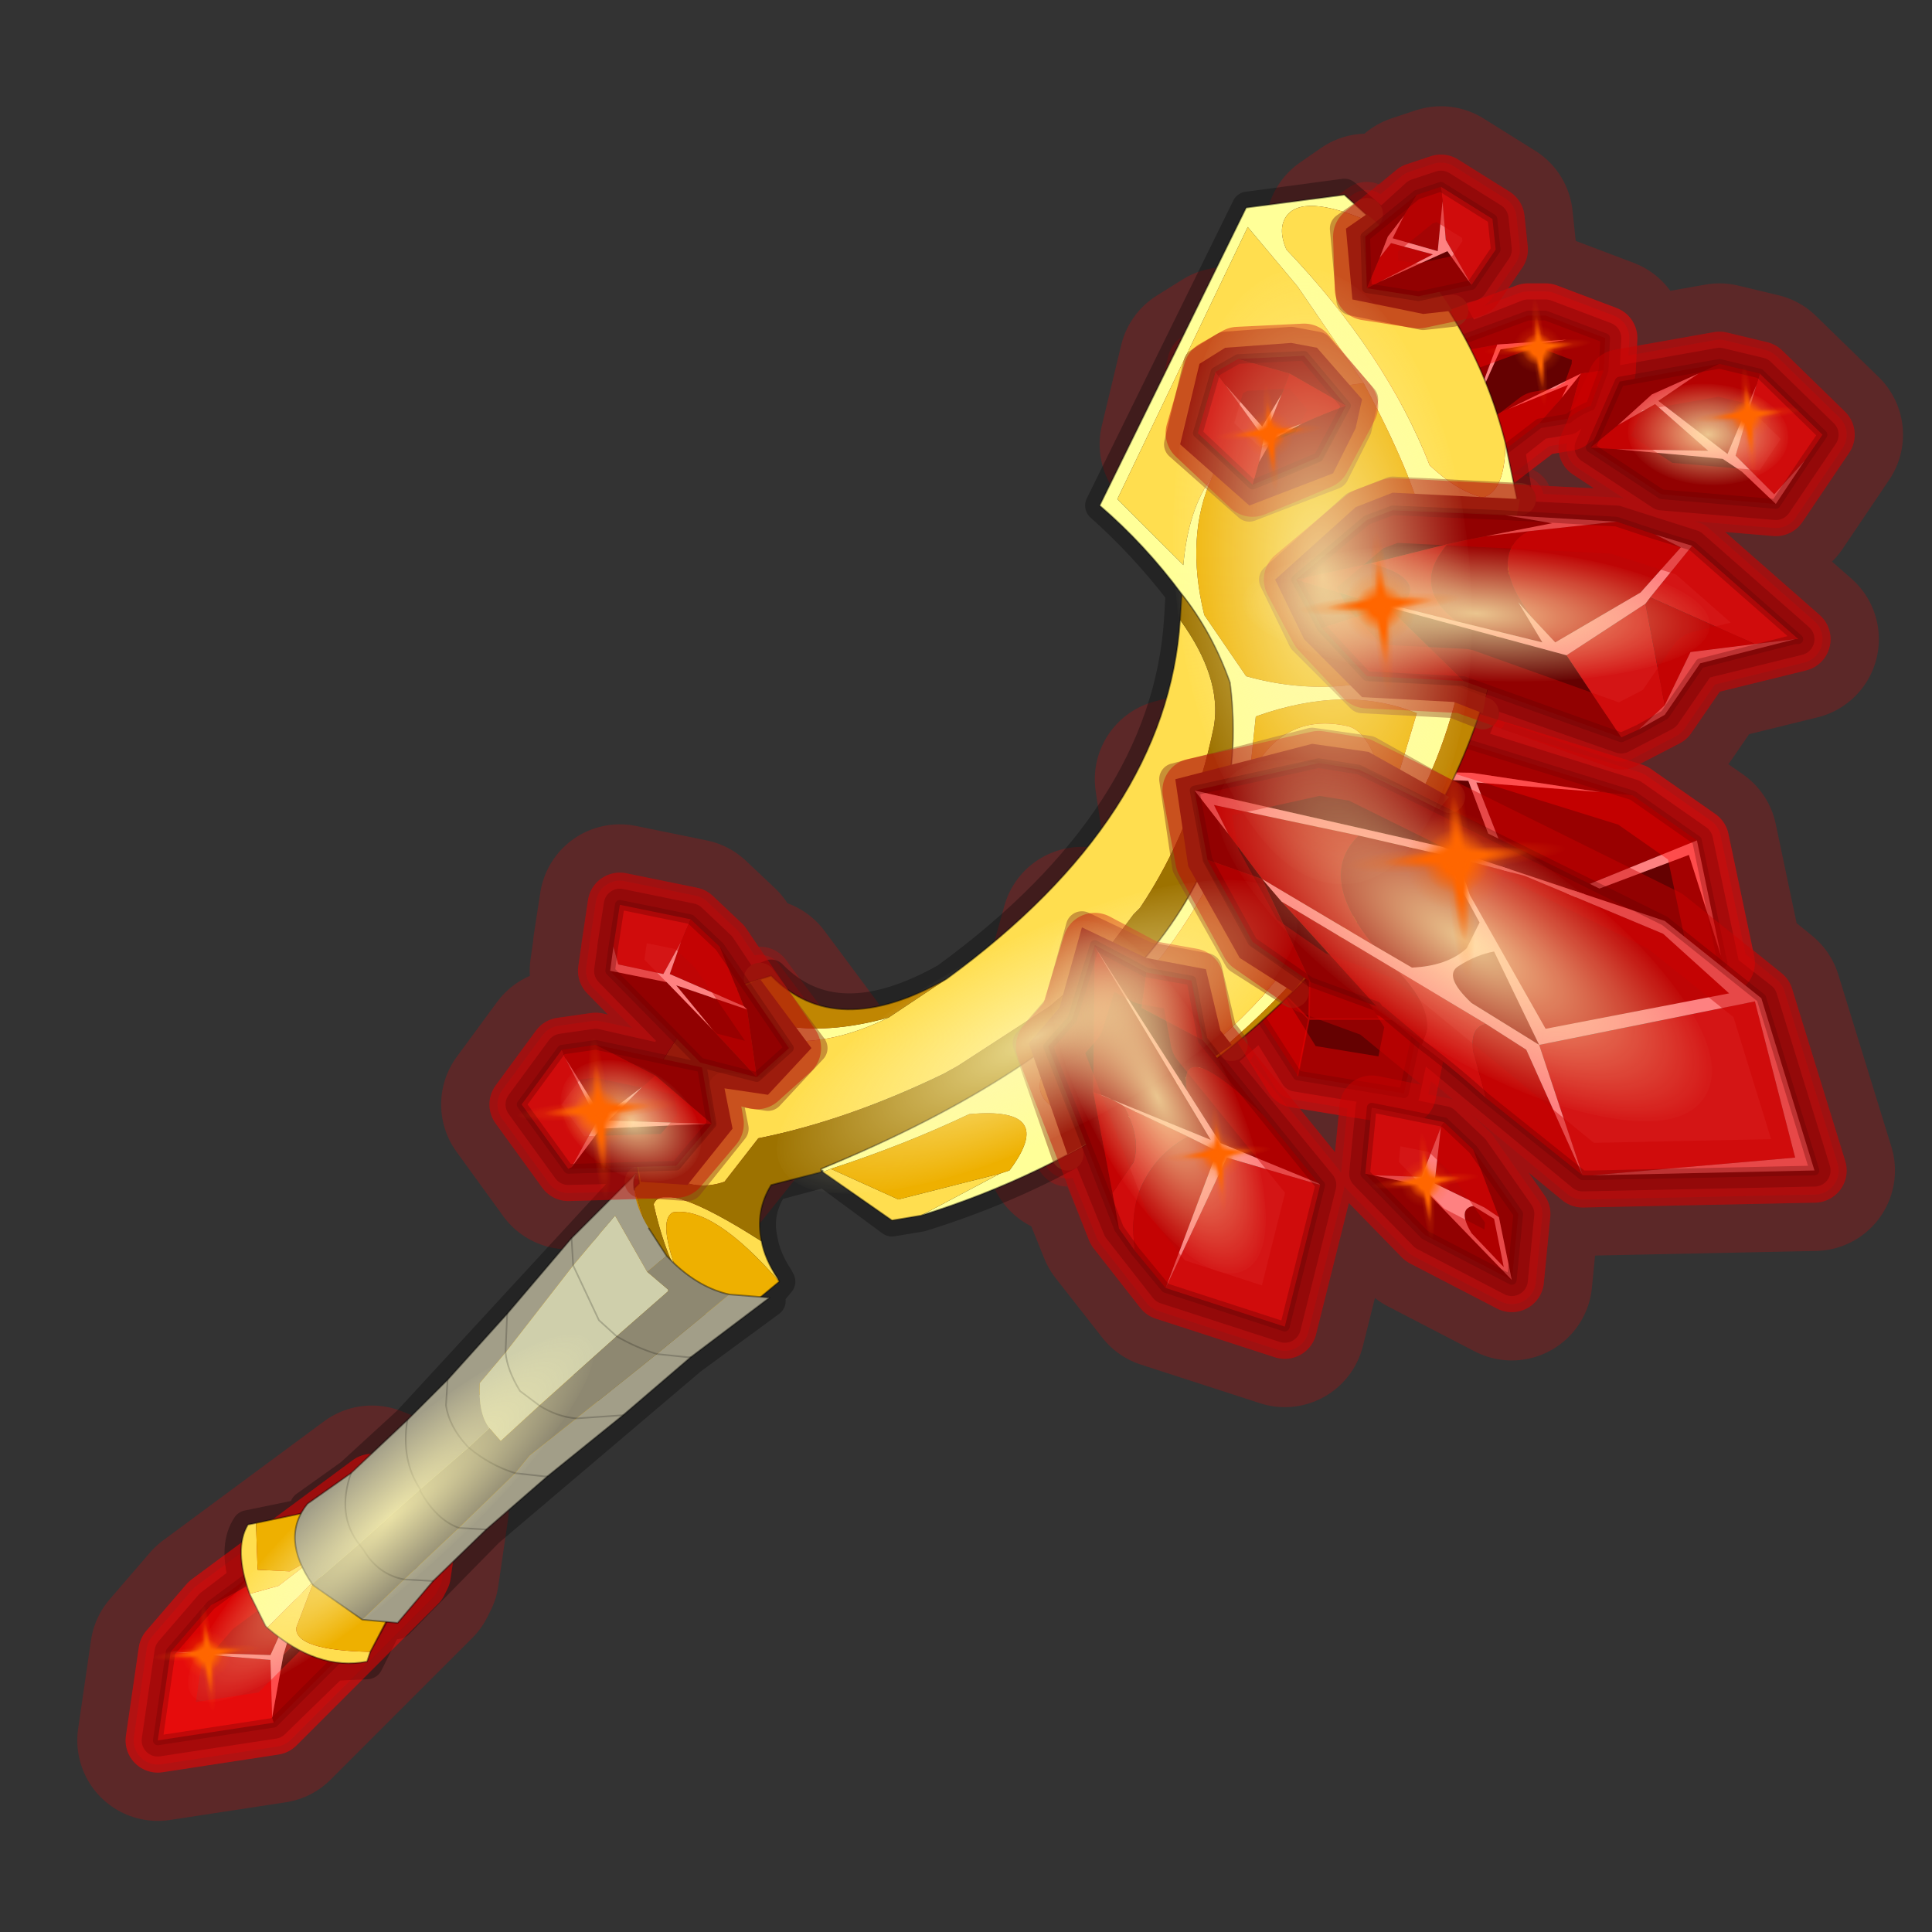 <?xml version="1.0" encoding="UTF-8" standalone="no"?>
<svg xmlns:xlink="http://www.w3.org/1999/xlink" height="600.0px" width="600.0px" xmlns="http://www.w3.org/2000/svg">
  <rect width="100%" height="100%" fill="#333333" stroke="none"/>
  <g transform="matrix(10.0, 0.0, 0.0, 10.0, 0.0, 0.0)">
    <use height="60.0" transform="matrix(1.0, 0.0, 0.0, 1.0, 0.0, 0.0)" width="60.0" xlink:href="#shape0"/>
    <use height="56.0" transform="matrix(0.163, -0.014, 0.029, 0.341, 35.696, 8.744)" width="56.0" xlink:href="#sprite0"/>
    <use height="56.0" transform="matrix(0.049, 0.097, -0.284, 0.144, 38.789, 25.451)" width="56.0" xlink:href="#sprite0"/>
    <use height="56.0" transform="matrix(0.045, 0.051, -0.22, 0.197, 17.034, 40.207)" width="56.0" xlink:href="#sprite0"/>
    <use height="56.0" transform="matrix(0.071, 0.046, -0.032, 0.049, 18.505, 32.145)" width="56.0" xlink:href="#sprite0"/>
    <use height="56.0" transform="matrix(0.266, 0.174, -0.065, 0.099, 39.856, 21.563)" width="56.0" xlink:href="#sprite0"/>
    <use height="56.0" transform="matrix(0.259, 0.014, -0.004, 0.074, 38.707, 16.588)" width="56.0" xlink:href="#sprite0"/>
    <use height="56.0" transform="matrix(0.097, 0.192, -0.071, 0.036, 35.212, 27.686)" width="56.0" xlink:href="#sprite0"/>
    <use height="56.0" transform="matrix(0.003, -0.056, -0.089, -0.005, 55.455, 15.199)" width="56.0" xlink:href="#sprite0"/>
    <use height="81.5" transform="matrix(0.086, -0.007, 0.007, 0.086, 41.45, 23.75)" width="81.5" xlink:href="#sprite1"/>
    <use height="81.5" transform="matrix(0.063, -0.005, 0.005, 0.063, 40.1, 16.65)" width="81.5" xlink:href="#sprite1"/>
    <use height="81.5" transform="matrix(0.063, -0.005, 0.005, 0.063, 15.8, 32.35)" width="81.5" xlink:href="#sprite1"/>
    <use height="81.5" transform="matrix(0.042, -0.004, 0.004, 0.042, 52.4, 11.5)" width="81.5" xlink:href="#sprite1"/>
    <use height="81.5" transform="matrix(0.042, -0.004, 0.004, 0.042, 35.95, 34.45)" width="81.5" xlink:href="#sprite1"/>
    <use height="81.5" transform="matrix(0.042, -0.004, 0.004, 0.042, 4.55, 49.95)" width="81.5" xlink:href="#sprite1"/>
    <use height="81.5" transform="matrix(0.042, -0.004, 0.004, 0.042, 42.4, 35.3)" width="81.5" xlink:href="#sprite1"/>
    <use height="81.5" transform="matrix(0.042, -0.004, 0.004, 0.042, 37.55, 12.05)" width="81.5" xlink:href="#sprite1"/>
    <use height="81.5" transform="matrix(0.042, -0.004, 0.004, 0.042, 45.9, 9.4)" width="81.5" xlink:href="#sprite1"/>
  </g>
  <defs>
    <g id="shape0" transform="matrix(1.0, 0.0, 0.0, 1.0, 0.0, 0.0)">
      <path d="M60.0 0.0 L60.0 60.0 0.0 60.0 0.0 0.0 60.0 0.0" fill="#795fa9" fill-opacity="0.0" fill-rule="evenodd" stroke="none"/>
      <path d="M53.4 11.3 L50.3 11.85 49.4 13.9 51.6 15.35 55.15 15.65 56.6 13.5 54.65 11.6 53.4 11.3 M44.0 6.05 L42.9 7.0 42.45 6.65 41.8 7.1 42.0 9.3 44.2 9.75 45.1 9.65 44.7 9.1 45.7 8.85 46.45 7.75 46.35 6.8 44.75 5.8 44.0 6.05 M42.3 12.15 L42.3 12.4 40.9 10.8 40.1 10.65 38.05 10.8 37.25 11.3 36.65 13.8 38.8 15.7 41.4 14.7 42.1 13.3 42.2 13.0 41.95 14.45 45.25 15.1 47.8 13.15 48.7 13.0 49.4 12.6 49.8 11.5 49.85 10.5 48.0 9.8 47.45 9.8 43.5 11.25 42.3 12.15 M47.1 16.05 L50.2 16.2 52.55 16.95 55.85 19.85 52.8 20.6 51.7 22.2 50.35 22.9 46.15 21.45 46.05 22.15 45.15 21.8 42.3 21.65 40.5 19.85 39.6 18.0 42.1 15.75 43.25 15.3 47.2 15.5 47.1 16.05 M41.65 23.2 L43.05 22.6 43.95 22.6 50.7 24.7 52.7 26.1 53.5 29.9 53.35 29.9 54.7 31.0 56.35 36.35 49.15 36.5 43.95 32.2 43.95 32.25 43.6 33.95 40.25 33.4 38.6 30.75 37.8 30.25 37.3 29.6 37.3 28.45 37.45 27.95 36.9 26.9 36.5 24.2 40.75 23.1 41.65 23.2 M42.4 36.45 L44.25 38.35 46.95 39.75 47.15 37.7 45.75 35.7 44.85 34.85 42.6 34.4 42.4 36.45 M19.25 28.1 L21.45 28.55 22.35 29.4 23.15 30.6 23.6 30.4 25.2 32.55 23.85 34.0 22.5 33.8 22.75 35.05 21.35 36.8 19.9 36.7 19.85 36.25 17.65 36.3 16.2 34.3 17.45 32.6 18.5 32.45 20.6 32.9 21.0 32.25 18.95 30.15 19.05 29.45 19.05 29.4 19.25 28.1 M13.3 46.85 L11.55 46.15 6.55 49.85 5.3 51.3 4.9 54.05 8.5 53.5 12.9 49.1 13.0 48.9 13.3 46.85 M37.45 30.1 L37.9 32.0 38.25 32.45 37.75 32.8 41.0 36.8 39.9 41.2 36.2 40.0 34.75 38.15 33.7 35.55 33.15 35.85 31.95 32.4 32.9 31.3 33.6 28.8 35.6 29.75 37.45 30.1" fill="none" stroke="#ee0000" stroke-linecap="round" stroke-linejoin="round" stroke-opacity="0.22" stroke-width="2.0"/>
      <path d="M21.45 28.55 L22.35 29.4 23.15 30.6 23.6 30.4 25.2 32.55 23.85 34.0 22.5 33.8 22.75 35.05 21.35 36.8 19.9 36.7 19.85 36.25 17.65 36.3 16.2 34.3 17.45 32.6 18.5 32.45 20.6 32.9 21.0 32.25 18.95 30.15 19.05 29.45 19.05 29.4 19.25 28.1 21.45 28.55 M35.6 29.75 L37.45 30.1 37.9 32.0 38.25 32.45 37.75 32.8 41.0 36.8 39.9 41.2 36.2 40.0 34.75 38.15 33.7 35.55 33.15 35.85 31.95 32.4 32.9 31.3 33.6 28.8 35.6 29.75 M11.55 46.15 L6.55 49.85 5.3 51.3 4.9 54.05 8.5 53.5 12.9 49.1 13.0 48.9 13.3 46.85 11.55 46.15 M42.9 7.0 L42.45 6.65 41.8 7.1 42.0 9.3 44.2 9.75 45.1 9.65 44.7 9.1 45.7 8.85 46.45 7.75 46.35 6.8 44.75 5.8 44.0 6.05 42.9 7.0 M47.45 9.8 L43.5 11.25 42.3 12.15 42.3 12.4 40.9 10.8 40.1 10.65 38.05 10.8 37.25 11.3 36.65 13.8 38.8 15.7 41.4 14.7 42.1 13.3 42.2 13.0 41.95 14.45 45.25 15.1 47.8 13.15 48.7 13.0 Q49.0 12.75 49.4 12.6 L49.8 11.5 49.85 10.5 48.0 9.8 47.45 9.8 M43.25 15.3 L47.2 15.5 47.1 16.05 50.2 16.2 52.55 16.95 55.85 19.85 52.8 20.6 51.7 22.2 50.35 22.9 46.15 21.45 46.05 22.15 45.15 21.8 42.3 21.65 40.5 19.85 39.6 18.0 42.1 15.75 43.25 15.3 M36.5 24.2 L40.75 23.1 41.65 23.2 43.05 22.6 43.95 22.6 50.7 24.7 52.7 26.1 53.5 29.9 53.35 29.9 54.7 31.0 56.35 36.35 49.15 36.5 43.95 32.2 43.95 32.25 43.6 33.95 40.25 33.4 38.6 30.75 37.8 30.25 37.3 29.6 37.3 28.45 37.45 27.95 36.9 26.9 36.5 24.2 M53.4 11.3 L50.3 11.85 49.4 13.9 51.6 15.35 55.15 15.65 56.6 13.5 54.65 11.6 53.4 11.3 M45.75 35.7 L44.85 34.85 42.6 34.4 42.4 36.45 44.25 38.35 46.95 39.75 47.15 37.7 45.75 35.7" fill="none" stroke="#ee0000" stroke-linecap="round" stroke-linejoin="round" stroke-opacity="0.22" stroke-width="5.0"/>
      <path d="M53.4 11.3 L50.3 11.85 49.4 13.9 51.6 15.35 55.15 15.65 56.6 13.5 54.65 11.6 53.4 11.3 M44.0 6.05 L42.9 7.0 42.45 6.65 41.8 7.1 42.0 9.3 44.2 9.75 45.1 9.65 44.7 9.1 45.7 8.85 46.45 7.75 46.35 6.8 44.75 5.8 44.0 6.05 M42.3 12.15 L42.3 12.4 40.9 10.8 40.1 10.65 38.05 10.8 37.25 11.3 36.65 13.8 38.8 15.7 41.4 14.7 42.1 13.3 42.2 13.0 41.95 14.45 45.25 15.1 47.8 13.15 48.7 13.0 49.4 12.6 49.8 11.5 49.85 10.5 48.0 9.8 47.45 9.8 43.5 11.25 42.3 12.15 M47.1 16.05 L50.2 16.2 52.55 16.95 55.85 19.85 52.8 20.6 51.7 22.2 50.35 22.9 46.15 21.45 46.05 22.15 45.15 21.8 42.3 21.65 40.5 19.85 39.6 18.0 42.1 15.75 43.25 15.3 47.2 15.5 47.1 16.05 M41.65 23.2 L43.05 22.6 43.95 22.6 50.7 24.7 52.7 26.1 53.5 29.9 53.35 29.9 54.7 31.0 56.35 36.35 49.15 36.5 43.95 32.2 43.95 32.25 43.6 33.95 40.25 33.4 38.6 30.75 37.8 30.25 37.3 29.6 37.3 28.45 37.45 27.95 36.9 26.9 36.5 24.2 40.75 23.1 41.65 23.2 M42.4 36.45 L44.25 38.35 46.95 39.75 47.15 37.7 45.75 35.7 44.85 34.85 42.6 34.4 42.4 36.45 M19.25 28.1 L21.45 28.55 22.35 29.4 23.15 30.6 23.6 30.4 25.2 32.55 23.85 34.0 22.5 33.8 22.75 35.05 21.35 36.8 19.9 36.7 19.85 36.25 17.65 36.3 16.2 34.3 17.45 32.6 18.5 32.45 20.6 32.9 21.0 32.25 18.95 30.15 19.05 29.45 19.05 29.4 19.25 28.1 M13.3 46.85 L11.55 46.15 6.55 49.85 5.3 51.3 4.9 54.05 8.5 53.5 12.9 49.1 13.0 48.9 13.3 46.85 M37.45 30.1 L37.9 32.0 38.25 32.45 37.75 32.8 41.0 36.8 39.9 41.2 36.2 40.0 34.75 38.15 33.7 35.55 33.15 35.85 31.95 32.4 32.9 31.3 33.6 28.8 35.6 29.75 37.45 30.1" fill="none" stroke="#ee0000" stroke-linecap="round" stroke-linejoin="round" stroke-opacity="0.22" stroke-width="1.5"/>
      <path d="M21.45 28.55 L22.35 29.4 23.15 30.6 23.4 30.5 23.6 30.4 23.6 30.45 23.95 30.3 Q25.95 32.35 29.4 30.4 36.25 25.4 36.65 19.25 L36.7 18.4 Q35.55 16.9 34.2 15.7 L38.75 6.45 41.75 6.05 42.45 6.65 42.9 7.05 44.0 6.05 44.75 5.8 46.35 6.8 46.45 7.75 45.7 8.85 44.7 9.1 45.1 9.65 45.05 9.65 45.55 10.55 47.45 9.8 48.0 9.8 49.85 10.5 49.8 11.5 49.4 12.6 Q49.0 12.75 48.7 13.0 L47.8 13.15 46.85 13.9 47.1 15.45 47.1 15.5 47.2 15.5 47.05 15.95 47.1 16.05 50.2 16.2 52.55 16.95 55.85 19.85 52.8 20.6 51.7 22.2 50.35 22.9 46.2 21.45 46.1 21.75 46.05 22.15 46.0 22.15 45.6 23.1 50.7 24.7 52.7 26.1 53.5 29.9 53.35 29.95 54.7 31.0 56.35 36.35 49.15 36.5 43.95 32.2 43.95 32.25 43.6 33.95 40.25 33.4 39.2 31.7 37.8 32.9 41.0 36.8 39.9 41.2 36.2 40.0 34.75 38.15 33.7 35.55 Q31.35 36.9 28.6 37.75 L27.7 37.9 25.6 36.35 25.5 36.3 25.5 36.4 24.0 36.8 Q23.45 37.6 23.65 38.5 23.75 39.1 24.15 39.7 L24.2 39.8 23.7 40.4 23.9 40.4 21.45 42.2 15.15 47.55 12.35 50.4 12.0 50.45 11.4 51.65 10.35 51.7 8.5 53.5 4.9 54.05 5.3 51.3 6.55 49.85 7.6 49.05 Q7.3 48.0 7.7 47.4 L9.4 47.05 9.5 46.8 10.9 45.8 12.7 44.15 19.75 36.5 19.75 36.95 19.85 36.7 19.8 36.25 17.65 36.3 16.2 34.3 17.45 32.6 18.5 32.45 20.25 32.85 20.35 32.9 20.6 32.9 21.0 32.25 18.95 30.15 19.05 29.45 19.05 29.4 19.25 28.1 21.45 28.55 M53.4 11.3 L50.3 11.85 49.4 13.9 51.6 15.35 55.15 15.65 56.6 13.5 54.65 11.6 53.4 11.3 M45.75 35.7 L44.85 34.85 42.6 34.4 42.4 36.45 44.25 38.35 46.95 39.75 47.15 37.7 45.75 35.7" fill="none" stroke="#000000" stroke-linecap="round" stroke-linejoin="round" stroke-opacity="0.302" stroke-width="1.0"/>
      <path d="M46.5 10.7 L43.5 11.25 47.45 9.8 48.0 9.8 49.85 10.5 49.8 11.5 49.1 11.6 46.85 12.7 45.55 13.3 45.25 15.1 41.95 14.45 42.3 12.15 45.55 13.3 45.7 12.85 46.6 10.85 48.65 10.55 46.5 10.7 M47.8 13.15 L48.5 12.35 49.1 11.6 48.7 13.0 47.8 13.15" fill="#650101" fill-rule="evenodd" stroke="none"/>
      <path d="M46.5 10.7 L45.7 12.85 45.55 13.3 42.3 12.15 43.5 11.25 46.5 10.7 M48.5 12.35 L47.8 13.15 45.25 15.1 45.55 13.3 46.85 12.7 48.7 11.95 48.5 12.35 M48.7 13.0 L49.1 11.6 49.8 11.5 49.4 12.6 Q49.0 12.75 48.7 13.0" fill="#990000" fill-rule="evenodd" stroke="none"/>
      <path d="M45.7 12.85 L46.5 10.7 48.65 10.55 46.6 10.85 45.7 12.85 M49.1 11.6 L48.5 12.35 48.7 11.95 46.85 12.7 49.1 11.6" fill="#fe8181" fill-rule="evenodd" stroke="none"/>
      <path d="M43.5 11.25 L42.3 12.15 41.95 14.45 45.25 15.1 47.8 13.15 48.7 13.0 M49.8 11.5 L49.85 10.5 48.0 9.8 47.45 9.8 43.5 11.25 M49.8 11.5 L49.4 12.6 Q49.0 12.75 48.7 13.0" fill="none" stroke="#000000" stroke-linecap="round" stroke-linejoin="round" stroke-opacity="0.302" stroke-width="0.3"/>
      <path d="M37.3 28.45 L37.6 27.55 39.55 27.55 40.0 27.7 43.25 30.45 40.7 28.9 37.6 27.55 37.9 28.85 37.6 27.55 40.7 28.9 40.65 31.65 44.1 31.65 43.6 33.95 40.3 33.4 40.65 31.65 37.9 28.85 38.6 30.75 37.85 30.2 37.9 28.85 37.3 28.45" fill="#650101" fill-rule="evenodd" stroke="none"/>
      <path d="M43.25 30.45 L44.1 31.65 40.65 31.65 40.7 28.9 43.25 30.45 M40.3 33.4 L38.6 30.75 37.9 28.85 37.85 30.2 37.3 29.6 37.3 28.45 37.9 28.85 40.65 31.65 40.3 33.4" fill="#990000" fill-rule="evenodd" stroke="none"/>
      <path d="M37.9 28.85 L37.6 27.55 40.7 28.9 43.25 30.45 M40.3 33.4 L40.65 31.65 37.9 28.85 M40.7 28.9 L40.65 31.65 44.1 31.65" fill="none" stroke="#ff0000" stroke-linecap="round" stroke-linejoin="round" stroke-opacity="0.4" stroke-width="0.05"/>
      <path d="M37.3 28.45 L37.6 27.55 39.55 27.55 40.0 27.7 43.25 30.45 44.1 31.65 43.6 33.95 40.3 33.4 38.6 30.75 37.85 30.2 37.3 29.6 37.3 28.45" fill="none" stroke="#000000" stroke-linecap="round" stroke-linejoin="round" stroke-opacity="0.302" stroke-width="0.3"/>
      <path d="M43.45 26.5 L41.35 25.7 43.65 28.15 42.15 27.9 41.35 25.7 40.15 25.5 40.05 23.9 43.05 22.6 43.95 22.6 50.7 24.7 49.7 24.6 45.7 24.0 40.05 23.9 40.15 24.0 45.6 24.25 47.05 28.1 43.45 26.5 M48.0 31.15 L47.9 30.6 47.8 28.3 52.45 26.55 53.45 29.7 53.5 29.9 48.0 31.15" fill="#650101" fill-rule="evenodd" stroke="none"/>
      <path d="M43.65 28.15 L41.35 25.7 43.45 26.5 47.5 28.65 47.9 30.6 48.0 31.15 43.65 28.15 M40.15 25.5 L41.35 25.7 42.15 27.9 40.9 27.25 40.15 25.5 M50.7 24.7 L52.7 26.1 47.4 28.25 45.85 24.3 49.7 24.6 50.7 24.7" fill="#990000" fill-rule="evenodd" stroke="none"/>
      <path d="M47.9 30.6 L47.5 28.65 43.45 26.5 47.05 28.1 45.6 24.25 40.15 24.0 40.05 23.9 45.7 24.0 49.7 24.6 45.85 24.3 47.4 28.25 52.7 26.1 53.45 29.7 52.45 26.55 47.8 28.3 47.9 30.6" fill="#fe8181" fill-rule="evenodd" stroke="none"/>
      <path d="M43.65 28.15 L48.0 31.15 M40.05 23.9 L40.15 25.5 40.9 27.25 42.15 27.9 43.65 28.15 M40.05 23.9 L43.05 22.6 43.95 22.6 50.7 24.7 52.7 26.1 53.45 29.7 53.5 29.9 48.0 31.15" fill="none" stroke="#000000" stroke-linecap="round" stroke-linejoin="round" stroke-opacity="0.302" stroke-width="0.3"/>
      <path d="M6.55 49.85 L11.55 46.15 13.3 46.85 9.8 48.1 Q8.2 49.0 6.55 49.85 M13.3 46.85 L13.0 48.9 12.9 49.1 8.5 53.5 8.45 53.35 8.8 51.4 13.3 46.85" fill="#650101" fill-rule="evenodd" stroke="none"/>
      <path d="M9.8 48.1 L13.3 46.85 8.8 51.4 9.6 48.75 9.8 48.1" fill="#990000" fill-rule="evenodd" stroke="none"/>
      <path d="M8.5 53.5 L4.9 54.05 5.3 51.3 8.4 51.55 8.45 53.35 8.5 53.5" fill="#d41515" fill-rule="evenodd" stroke="none"/>
      <path d="M6.55 49.85 Q8.2 49.0 9.8 48.1 L9.6 48.75 8.4 51.4 5.3 51.3 6.55 49.85" fill="#be0505" fill-rule="evenodd" stroke="none"/>
      <path d="M9.6 48.75 L8.8 51.4 8.45 53.35 8.4 51.55 5.3 51.3 8.4 51.4 9.6 48.75" fill="#fe8181" fill-rule="evenodd" stroke="none"/>
      <path d="M13.3 46.85 L11.55 46.15 6.55 49.85 M13.3 46.85 L13.0 48.9 12.9 49.1 8.5 53.5 4.9 54.05 5.3 51.3 6.55 49.85" fill="none" stroke="#000000" stroke-linecap="round" stroke-linejoin="round" stroke-opacity="0.302" stroke-width="0.3"/>
      <path d="M11.55 46.15 L6.55 49.85 5.3 51.3 4.9 54.05 8.5 53.5 12.9 49.1 13.0 48.9 13.3 46.85 11.55 46.15 M42.3 12.15 L41.95 14.45 45.25 15.1 47.8 13.15 48.7 13.0 Q49.0 12.75 49.4 12.6 L49.8 11.5 49.85 10.5 48.0 9.8 47.45 9.8 43.5 11.25 42.3 12.15 M40.05 23.9 L43.05 22.6 43.95 22.6 50.7 24.7 52.7 26.1 53.5 29.9 48.0 31.15 43.65 28.15 42.15 27.9 40.9 27.25 40.15 25.5 40.05 23.9 M44.05 31.7 L43.6 33.95 40.25 33.4 38.6 30.75 37.8 30.25 37.3 29.6 37.3 28.45 37.55 27.55 39.55 27.55 40.05 27.75 43.25 30.45 44.05 31.7" fill="none" stroke="#ff0000" stroke-linecap="round" stroke-linejoin="round" stroke-opacity="0.412" stroke-width="2.0"/>
      <path d="M19.95 39.35 Q18.4 41.4 10.95 48.45 L9.75 49.1 8.3 50.55 8.25 50.5 7.75 49.5 8.65 49.25 9.95 48.25 10.25 48.05 19.4 38.7 19.65 38.6 19.95 39.35" fill="#ffff98" fill-rule="evenodd" stroke="none"/>
      <path d="M9.75 49.1 L9.2 50.55 Q9.15 51.25 11.5 51.3 L11.4 51.6 Q9.85 51.9 8.3 50.55 L9.75 49.1 M7.95 47.3 L8.0 48.75 9.0 48.8 9.95 48.25 8.65 49.25 7.75 49.5 Q7.25 48.1 7.7 47.35 L7.95 47.3" fill="#ffde4f" fill-rule="evenodd" stroke="none"/>
      <path d="M19.95 39.35 L21.0 42.35 Q16.3 46.05 12.1 50.15 L11.5 51.3 Q9.15 51.25 9.2 50.55 L9.75 49.1 10.95 48.45 Q18.4 41.4 19.95 39.35 M7.95 47.3 L9.85 46.9 Q14.8 42.7 19.2 37.2 L19.65 38.6 19.4 38.7 10.25 48.05 9.95 48.25 9.0 48.8 8.0 48.75 7.95 47.3" fill="#eeb000" fill-rule="evenodd" stroke="none"/>
      <path d="M11.5 51.3 L12.1 50.15 Q16.3 46.05 21.0 42.35 M19.2 37.2 Q14.8 42.7 9.85 46.9 L7.95 47.3 7.7 47.35 Q7.25 48.1 7.75 49.5 L8.25 50.5 8.3 50.55 Q9.85 51.9 11.4 51.6 L11.5 51.3 Z" fill="none" stroke="#000000" stroke-linecap="round" stroke-linejoin="round" stroke-opacity="0.4" stroke-width="0.05"/>
      <path d="M25.5 36.3 L25.5 36.35 25.5 36.3 M19.6 35.0 L19.55 34.95 19.6 35.0" fill="#fff190" fill-rule="evenodd" stroke="none"/>
      <path d="M36.7 18.45 Q35.55 16.9 34.15 15.7 L38.7 6.45 41.75 6.05 42.8 7.0 Q40.6 6.0 40.0 6.65 39.65 7.05 39.95 7.75 43.05 11.0 44.4 14.45 45.25 15.25 46.05 15.45 46.75 15.25 46.75 13.75 L47.1 15.45 47.1 15.7 Q46.35 15.6 45.6 16.85 L45.6 19.25 Q45.4 22.0 44.2 24.5 43.15 27.0 41.1 29.4 39.45 31.4 37.15 33.25 L36.75 33.55 35.55 34.4 Q32.45 36.55 28.6 37.75 L31.05 36.45 31.35 36.35 Q32.85 34.35 30.1 34.6 28.1 35.55 25.8 36.3 L25.55 36.4 25.55 36.35 25.5 36.35 25.5 36.3 Q39.4 30.6 38.2 21.2 37.65 19.65 36.7 18.45 M19.55 34.95 Q20.75 32.3 22.2 30.85 24.2 32.55 27.6 31.6 24.55 33.1 22.2 31.55 20.95 32.75 19.6 35.0 L19.55 34.95 M37.65 14.8 Q36.8 16.65 37.4 19.1 L38.7 21.0 Q41.55 21.8 44.3 20.65 L44.35 20.1 Q44.3 19.8 44.4 19.55 L44.25 16.4 Q43.85 14.7 42.35 11.9 L40.3 8.9 38.75 7.05 34.7 15.5 36.75 17.55 Q36.9 15.8 37.65 14.8 M43.1 25.05 L43.25 24.65 44.0 22.15 Q41.8 21.25 39.0 22.25 L38.8 24.15 38.35 25.75 Q36.65 29.75 33.8 32.0 L32.45 33.2 Q31.8 34.35 33.8 34.8 36.65 33.7 39.2 30.95 L40.85 28.95 42.2 26.8 43.1 25.05" fill="#ffff98" fill-rule="evenodd" stroke="none"/>
      <path d="M42.8 7.0 Q45.75 9.8 46.75 13.75 46.75 15.25 46.05 15.45 45.25 15.25 44.4 14.45 43.05 11.0 39.95 7.75 39.65 7.05 40.0 6.65 40.6 6.0 42.8 7.0 M28.6 37.75 L27.7 37.9 25.55 36.4 25.8 36.3 27.9 37.25 31.05 36.45 28.6 37.75 M23.65 38.55 Q23.75 39.1 24.15 39.7 L24.2 39.8 Q22.15 37.45 20.9 37.65 20.4 37.9 21.1 39.7 20.6 38.75 20.3 37.4 20.6 36.6 23.65 38.55 M19.65 35.2 L19.55 35.05 19.55 34.95 19.6 35.0 Q20.95 32.75 22.2 31.55 24.55 33.1 27.6 31.6 L29.4 30.4 Q36.25 25.4 36.65 19.25 37.95 21.05 37.7 22.55 37.05 25.75 35.4 28.2 L35.2 28.4 34.15 29.8 33.3 30.65 32.6 31.25 29.75 33.1 29.3 33.35 Q26.3 34.8 23.55 35.35 L22.5 36.7 Q20.9 37.25 19.65 35.2 M42.35 11.9 Q38.8 12.3 37.75 14.5 L37.65 14.8 Q36.9 15.8 36.75 17.55 L34.7 15.5 38.75 7.05 40.3 8.9 42.35 11.9 M38.8 24.15 Q39.8 22.1 41.85 22.55 42.7 22.75 43.1 25.05 L42.2 26.8 40.85 28.95 39.2 30.95 Q36.65 33.7 33.8 34.8 31.8 34.35 32.45 33.2 L33.8 32.0 Q36.65 29.75 38.35 25.75 L38.8 24.15" fill="#ffde4f" fill-rule="evenodd" stroke="none"/>
      <path d="M47.1 15.7 L46.8 18.75 Q46.35 17.7 45.6 19.25 L45.6 16.85 Q46.35 15.6 47.1 15.7 M24.2 39.8 L22.45 41.25 Q21.6 40.7 21.1 39.7 20.4 37.9 20.9 37.65 22.15 37.45 24.2 39.8 M25.8 36.3 Q28.1 35.55 30.1 34.6 32.85 34.35 31.35 36.35 L31.05 36.45 27.9 37.25 25.8 36.3 M42.35 11.9 Q43.85 14.7 44.25 16.4 L44.4 19.55 Q44.3 19.8 44.35 20.1 L44.3 20.65 Q41.55 21.8 38.7 21.0 L37.4 19.1 Q36.8 16.65 37.65 14.8 L37.75 14.5 Q38.8 12.3 42.35 11.9 M43.1 25.05 Q42.7 22.75 41.85 22.55 39.8 22.1 38.8 24.15 L39.0 22.25 Q41.8 21.25 44.0 22.15 L43.25 24.65 43.1 25.05" fill="#eeb000" fill-rule="evenodd" stroke="none"/>
      <path d="M46.8 18.75 Q45.95 23.8 43.15 27.45 40.15 31.2 37.15 33.35 L35.55 34.4 36.75 33.55 37.15 33.25 Q39.45 31.4 41.1 29.4 43.15 27.0 44.2 24.5 45.4 22.0 45.6 19.25 46.35 17.7 46.8 18.75 M17.65 42.5 L16.55 41.25 19.7 36.9 20.5 39.6 17.65 42.5 M22.2 30.85 L23.95 30.3 Q25.95 32.35 29.4 30.4 L27.6 31.6 Q24.2 32.55 22.2 30.85" fill="#c08602" fill-rule="evenodd" stroke="none"/>
      <path d="M25.5 36.4 L23.95 36.8 Q23.45 37.6 23.65 38.55 20.6 36.6 20.3 37.4 20.6 38.75 21.1 39.7 21.6 40.7 22.45 41.25 L21.25 42.05 18.7 43.6 17.65 42.5 20.5 39.6 19.7 36.9 19.85 36.75 19.65 35.2 Q20.9 37.25 22.5 36.7 L23.55 35.35 Q26.3 34.8 29.3 33.35 L29.75 33.1 32.6 31.25 33.3 30.65 34.15 29.8 35.2 28.4 35.4 28.2 Q37.05 25.75 37.7 22.55 37.95 21.05 36.65 19.25 L36.7 18.45 Q37.65 19.65 38.2 21.2 39.4 30.6 25.5 36.3 L25.5 36.4" fill="#9d7200" fill-rule="evenodd" stroke="none"/>
      <path d="M36.7 18.45 Q35.55 16.9 34.15 15.7 L38.7 6.45 41.75 6.05 42.8 7.0 Q45.75 9.8 46.75 13.75 L47.1 15.45 47.1 15.7 46.8 18.75 Q45.95 23.8 43.15 27.45 40.15 31.2 37.15 33.35 L35.55 34.4 Q32.45 36.55 28.6 37.75 L27.7 37.9 25.55 36.4 25.55 36.35 25.5 36.4 23.95 36.8 Q23.45 37.6 23.65 38.55 23.75 39.1 24.15 39.7 L24.2 39.8 22.45 41.25 21.25 42.05 18.7 43.6 17.65 42.5 16.55 41.25 19.7 36.9 19.85 36.75 19.65 35.2 19.55 35.05 19.55 34.95 Q20.75 32.3 22.2 30.85 L23.95 30.3 Q25.95 32.35 29.4 30.4 36.25 25.4 36.65 19.25 L36.7 18.45 Q37.65 19.65 38.2 21.2 39.4 30.6 25.5 36.3 L25.5 36.35 25.55 36.35" fill="none" stroke="#000000" stroke-linecap="round" stroke-linejoin="round" stroke-opacity="0.4" stroke-width="0.05"/>
      <path d="M15.2 44.35 Q14.85 43.9 14.9 42.95 L15.7 42.0 Q15.75 42.55 16.15 43.2 L16.75 43.65 16.15 43.2 Q15.75 42.55 15.7 42.0 L17.8 39.3 19.1 37.75 20.1 39.5 20.75 40.05 20.75 40.1 19.15 41.5 18.6 41.0 17.8 39.3 18.6 41.0 19.15 41.5 16.75 43.65 15.55 44.75 15.2 44.35" fill="#cfcfab" fill-rule="evenodd" stroke="none"/>
      <path d="M9.7 49.2 Q8.7 47.75 9.55 46.7 L10.9 45.75 12.65 44.1 13.9 42.85 15.75 40.8 17.75 38.45 19.75 36.45 Q19.65 36.65 19.7 36.95 19.75 37.5 20.15 38.15 L20.7 39.0 20.1 39.5 19.1 37.75 17.8 39.3 17.75 38.45 17.8 39.3 15.7 42.0 14.9 42.95 Q14.85 43.9 15.2 44.35 L14.55 44.95 14.5 44.9 Q13.95 44.3 13.85 43.65 L13.9 42.85 13.85 43.65 Q13.95 44.3 14.5 44.9 L14.55 44.95 13.05 46.25 11.15 47.95 9.7 49.2 M22.65 40.2 L23.9 40.3 21.45 42.15 19.35 43.95 17.0 45.85 15.1 47.5 13.45 49.1 12.35 50.4 11.25 50.3 12.55 49.05 13.45 49.1 12.55 49.05 14.25 47.45 16.0 45.75 16.45 45.2 17.9 44.05 20.4 42.05 22.65 40.2 M10.9 45.75 Q10.45 47.05 11.15 47.95 10.45 47.05 10.9 45.75 M15.75 40.8 L15.7 42.0 15.75 40.8 M12.65 44.1 Q12.45 45.35 13.05 46.25 12.45 45.35 12.65 44.1 M17.0 45.85 L16.9 45.85 16.0 45.75 16.9 45.85 17.0 45.85 M15.1 47.5 L14.25 47.45 15.1 47.5 M21.45 42.15 L21.35 42.15 20.4 42.05 21.35 42.15 21.45 42.15 M19.35 43.95 L17.9 44.05 19.35 43.95" fill="#a29e88" fill-rule="evenodd" stroke="none"/>
      <path d="M20.7 39.0 L20.95 39.25 Q21.75 40.0 22.65 40.2 L20.4 42.05 Q19.75 41.85 19.15 41.5 19.75 41.85 20.4 42.05 L17.9 44.05 16.45 45.2 16.0 45.75 14.25 47.45 Q13.55 47.2 13.05 46.3 L13.05 46.25 13.05 46.3 Q13.55 47.2 14.25 47.45 L12.55 49.05 Q11.75 48.9 11.3 48.15 L11.15 47.95 13.05 46.25 14.55 44.95 15.2 44.35 15.55 44.75 16.75 43.65 19.15 41.5 20.75 40.1 20.75 40.05 20.1 39.5 20.7 39.0 M11.25 50.3 L9.75 49.25 9.7 49.2 11.15 47.95 11.3 48.15 Q11.75 48.9 12.55 49.05 L11.25 50.3 M14.55 44.95 Q15.2 45.5 16.0 45.75 15.2 45.5 14.55 44.95 M17.9 44.05 Q17.3 44.0 16.75 43.65 17.3 44.0 17.9 44.05" fill="#8e8871" fill-rule="evenodd" stroke="none"/>
      <path d="M11.15 47.95 Q10.45 47.05 10.9 45.75 M14.55 44.95 L14.5 44.9 Q13.95 44.3 13.85 43.65 L13.9 42.85 M16.75 43.65 L16.15 43.2 Q15.75 42.55 15.7 42.0 L15.75 40.8 M12.55 49.05 Q11.75 48.9 11.3 48.15 L11.15 47.95 M13.05 46.25 Q12.45 45.35 12.65 44.1 M16.0 45.75 L16.9 45.85 17.0 45.85 M13.05 46.25 L13.05 46.3 Q13.55 47.2 14.25 47.45 L15.1 47.5 M16.0 45.75 Q15.2 45.5 14.55 44.95 M20.4 42.05 L21.35 42.15 21.45 42.15 M17.8 39.3 L18.6 41.0 19.15 41.5 Q19.75 41.85 20.4 42.05 M17.9 44.05 L19.35 43.95 M16.75 43.65 Q17.3 44.0 17.9 44.05 M17.8 39.3 L17.75 38.45 M13.45 49.1 L12.55 49.05" fill="none" stroke="#000000" stroke-linecap="round" stroke-linejoin="round" stroke-opacity="0.2" stroke-width="0.05"/>
      <path d="M9.7 49.2 Q8.7 47.75 9.55 46.7 L10.9 45.75 12.65 44.1 13.9 42.85 15.75 40.8 17.75 38.45 19.75 36.45 Q19.65 36.65 19.7 36.95 M20.15 38.15 L20.7 39.0 20.95 39.25 Q21.75 40.0 22.65 40.2 L23.9 40.3 21.45 42.15 19.35 43.95 17.0 45.85 15.1 47.5 13.45 49.1 12.35 50.4 11.25 50.3 9.75 49.25 9.7 49.2" fill="none" stroke="#000000" stroke-linecap="round" stroke-linejoin="round" stroke-opacity="0.4" stroke-width="0.05"/>
      <path d="M33.15 35.85 L31.95 32.4 32.9 31.3 33.6 28.8 35.6 29.75 37.45 30.1 37.9 32.0 38.25 32.45 34.05 35.35 33.15 35.85 M23.6 30.4 L25.2 32.55 23.85 34.0 22.5 33.8 22.75 35.05 21.35 36.8 19.9 36.7 19.55 34.55 21.35 31.75 22.25 31.0 23.6 30.4 M45.1 9.65 L44.2 9.75 42.0 9.3 41.8 7.1 42.45 6.65 Q44.1 8.05 45.1 9.65 M46.05 22.15 L45.15 21.8 42.3 21.65 40.5 19.85 39.6 18.0 42.1 15.75 43.25 15.3 47.2 15.5 46.05 22.15 M42.1 13.3 L41.4 14.7 38.8 15.7 36.65 13.8 37.25 11.3 38.05 10.8 40.1 10.65 40.9 10.8 42.3 12.4 42.1 13.3 M40.15 30.8 L38.5 29.75 36.9 26.9 36.5 24.2 40.75 23.1 42.5 23.35 45.0 24.75 40.15 30.8" fill="#6b2e14" fill-rule="evenodd" stroke="none"/>
      <path d="M33.15 35.85 L31.95 32.4 32.9 31.3 33.6 28.8 35.6 29.75 37.45 30.1 37.9 32.0 38.25 32.45 M23.6 30.4 L25.2 32.55 23.85 34.0 22.5 33.8 22.75 35.05 21.35 36.8 19.9 36.7 M45.1 9.65 L44.2 9.75 42.0 9.3 41.8 7.1 42.45 6.65 M46.05 22.15 L45.15 21.8 42.3 21.65 40.5 19.85 39.6 18.0 42.1 15.75 43.25 15.3 47.2 15.5 M42.1 13.3 L41.4 14.7 38.8 15.7 36.65 13.8 37.25 11.3 38.05 10.8 40.1 10.65 40.9 10.8 42.3 12.4 42.1 13.3 M40.15 30.8 L38.5 29.75 36.9 26.9 36.5 24.2 40.75 23.1 42.5 23.35 45.0 24.75" fill="none" stroke="#883a1a" stroke-linecap="round" stroke-linejoin="round" stroke-opacity="0.463" stroke-width="1.0"/>
      <path d="M22.35 29.4 L24.5 32.55 23.5 33.45 21.75 33.0 18.95 30.15 20.7 30.5 22.15 32.0 23.5 33.45 23.2 31.35 23.1 31.25 22.35 29.4 M34.75 38.15 L32.55 32.5 33.3 31.65 34.0 29.35 33.95 33.9 34.55 37.05 34.75 38.15 M34.0 29.35 L35.6 30.2 35.45 31.3 37.35 32.3 39.25 34.65 Q36.6 32.1 36.85 33.85 L34.0 29.4 34.0 29.35 M21.95 34.9 L22.1 34.9 21.0 36.2 17.65 36.3 17.75 36.25 18.65 35.05 21.95 34.9 M22.1 34.9 L20.35 33.4 18.5 32.45 21.8 33.15 22.1 34.9 M44.0 6.05 L43.6 6.7 43.1 7.35 42.85 8.0 42.45 8.95 42.85 8.75 Q43.85 8.3 44.95 7.8 L45.7 8.85 44.05 9.2 42.45 8.95 42.4 7.35 44.0 6.05 M46.75 16.0 L48.2 16.25 46.15 16.65 45.4 16.8 44.95 16.9 42.55 17.5 40.25 18.0 42.45 16.15 43.25 15.85 46.75 16.0 M38.9 15.05 L39.1 14.35 39.5 13.65 40.45 13.15 Q41.1 12.85 41.8 12.6 L40.05 11.6 38.45 11.15 40.5 11.05 41.8 12.6 40.95 14.2 Q39.9 14.65 38.9 15.05 M40.7 30.5 L39.2 27.3 37.5 26.7 37.1 24.55 40.95 23.7 42.2 23.9 51.7 28.6 44.8 26.3 37.1 24.55 38.15 25.9 39.2 27.3 39.8 28.0 42.75 31.25 40.7 30.5 M43.1 18.85 L48.65 20.35 50.35 22.9 45.45 21.15 43.1 18.85 41.05 19.5 40.25 18.0 42.4 18.65 43.1 18.85 M53.4 11.3 L52.75 11.6 51.3 12.25 50.25 13.2 49.4 13.9 50.3 11.85 53.4 11.3 M55.15 15.65 L51.6 15.35 49.4 13.9 50.2 13.95 53.0 14.2 53.5 14.25 54.1 14.65 55.15 15.65 M42.4 36.45 L42.65 36.5 44.1 36.8 46.95 39.75 46.55 37.8 45.75 35.7 47.15 37.7 46.95 39.75 44.25 38.35 42.4 36.45" fill="#650101" fill-rule="evenodd" stroke="none"/>
      <path d="M19.05 29.4 L19.25 28.1 21.45 28.55 21.15 29.25 20.6 30.25 19.2 29.95 19.05 29.4 M34.75 38.15 L34.55 37.05 35.2 36.1 Q35.45 35.35 34.9 34.35 L36.9 35.3 Q36.05 35.75 35.6 36.55 35.05 37.45 35.25 38.85 L34.75 38.15 M41.0 36.8 L39.9 41.2 36.2 40.0 38.1 35.95 41.0 36.8 M17.75 36.25 L17.65 36.3 16.2 34.3 17.45 32.6 17.55 32.85 18.55 34.8 17.75 36.25 M44.8 6.25 L44.75 5.8 46.35 6.8 46.45 7.75 45.7 8.85 44.9 7.45 44.8 6.25 M38.05 11.95 L39.25 13.6 39.1 14.35 38.9 15.05 37.2 13.45 37.75 11.55 38.05 11.95 M49.45 36.5 L49.15 36.5 47.8 32.45 54.5 31.1 55.75 35.95 49.45 36.5 M46.15 34.1 Q45.15 33.2 44.15 32.45 L44.3 32.05 Q44.45 31.25 43.4 30.15 L46.15 31.8 Q45.65 31.9 45.75 32.65 L46.15 34.1 M48.65 20.35 L51.1 18.75 51.7 21.9 50.9 22.65 50.35 22.9 48.65 20.35 M51.25 18.55 L52.55 16.95 55.85 19.85 55.75 19.85 54.5 20.0 51.25 18.55 M54.55 11.95 L54.65 11.6 56.6 13.5 56.05 14.3 55.1 15.35 53.9 14.15 54.55 11.95 M44.85 34.85 L44.75 35.0 44.15 36.55 42.65 36.5 42.4 36.45 42.6 34.4 44.85 34.85" fill="#d41515" fill-rule="evenodd" stroke="none"/>
      <path d="M21.45 28.55 L22.35 29.4 23.1 31.25 20.8 30.25 21.15 29.25 21.45 28.55 M34.55 37.05 L33.95 33.9 34.05 33.95 Q34.5 34.1 34.9 34.35 35.45 35.35 35.2 36.1 L34.55 37.05 M36.2 40.0 L35.25 38.85 Q35.05 37.45 35.6 36.55 36.05 35.75 36.9 35.3 L37.8 35.75 36.2 40.0 M22.1 34.9 L21.95 34.9 18.9 34.8 19.95 33.75 20.35 33.4 22.1 34.9 M42.45 8.95 L42.85 8.0 43.2 7.55 44.5 7.9 42.85 8.75 42.45 8.95 M42.55 17.5 L44.95 16.9 Q44.4 17.55 44.45 18.1 44.5 18.75 45.25 19.3 L43.45 18.85 Q43.9 18.45 43.75 18.15 43.55 17.75 42.55 17.5 M47.45 16.5 L50.2 16.2 51.4 16.6 52.2 17.0 50.95 18.4 48.3 19.95 47.55 19.15 Q46.15 17.25 47.45 16.5 M40.45 13.15 L39.5 13.5 39.35 13.35 39.8 12.25 40.05 11.6 41.8 12.6 Q41.1 12.85 40.45 13.15 M42.75 31.25 L39.8 28.0 43.4 30.15 Q44.45 31.25 44.3 32.05 L44.15 32.45 42.9 31.4 42.85 31.4 42.75 31.25 M39.2 27.3 L38.15 25.9 37.7 25.0 42.2 25.95 Q40.9 27.2 42.65 29.35 L39.2 27.3 M49.15 36.5 L46.15 34.1 45.75 32.65 Q45.65 31.9 46.15 31.8 L47.4 32.6 49.15 36.5 M51.1 18.75 L51.25 18.55 54.5 20.0 52.5 20.25 51.7 21.9 51.1 18.75 M49.4 13.9 L50.25 13.2 51.4 12.55 53.05 14.0 50.2 13.95 49.4 13.9 M51.65 29.0 L53.7 30.85 48.0 31.95 45.65 27.8 45.25 26.65 47.35 27.2 51.65 29.0 M44.75 35.0 L44.85 34.85 45.75 35.7 46.55 37.8 46.1 37.5 44.55 36.75 44.75 35.0" fill="#be0505" fill-rule="evenodd" stroke="none"/>
      <path d="M20.35 33.4 L19.95 33.75 18.7 34.7 17.55 32.85 17.45 32.6 18.5 32.45 20.35 33.4 M43.6 6.7 L44.0 6.05 44.75 5.8 44.8 6.25 44.65 7.8 43.25 7.4 43.6 6.7 M38.05 11.95 L37.75 11.55 38.45 11.15 40.05 11.6 39.8 12.25 39.2 13.25 38.05 11.95 M52.75 11.6 L53.4 11.3 54.65 11.6 54.55 11.95 53.65 14.1 51.5 12.45 52.75 11.6" fill="#a40404" fill-rule="evenodd" stroke="none"/>
      <path d="M33.95 33.9 L34.0 29.35 34.0 29.4 37.6 35.4 34.05 33.95 33.95 33.9 M35.6 30.2 L37.0 30.45 37.35 32.3 35.45 31.3 35.6 30.2 M39.25 34.65 L40.95 36.75 37.9 35.5 36.85 33.85 Q36.6 32.1 39.25 34.65 M23.2 31.35 L23.5 33.45 22.15 32.0 21.0 30.6 23.2 31.35 M40.25 18.0 L42.55 17.5 Q43.55 17.75 43.75 18.15 43.9 18.45 43.45 18.85 L43.15 18.8 42.4 18.65 40.25 18.0 M44.95 16.9 L45.4 16.8 46.15 16.65 47.45 16.5 Q46.15 17.25 47.55 19.15 L47.15 18.7 47.9 19.95 45.25 19.3 Q44.5 18.75 44.45 18.1 44.4 17.55 44.95 16.9 M37.5 26.7 L39.2 27.3 40.7 30.5 38.9 29.25 37.5 26.7 M42.2 25.95 L44.8 26.55 45.95 28.65 45.55 29.45 Q44.95 30.0 43.85 30.05 L42.65 29.35 Q40.9 27.2 42.2 25.95 M41.05 19.5 L43.1 18.85 45.45 21.15 42.45 21.0 41.05 19.5 M47.8 32.45 L45.7 31.15 Q44.8 30.3 45.3 30.0 45.85 29.65 46.4 29.55 L47.8 32.45 M45.7 38.3 Q45.25 37.55 45.75 37.45 L46.4 37.85 46.7 39.35 45.7 38.3" fill="#990000" fill-rule="evenodd" stroke="none"/>
      <path d="M43.15 18.8 L43.1 18.85 42.4 18.65 43.15 18.8" fill="#fedede" fill-rule="evenodd" stroke="none"/>
      <path d="M18.95 30.15 L19.05 29.4 19.2 29.95 20.6 30.25 21.15 29.25 20.8 30.25 23.1 31.25 23.2 31.35 21.0 30.6 22.15 32.0 20.7 30.5 18.95 30.15 M40.95 36.75 L41.0 36.8 38.1 35.95 36.2 40.0 37.8 35.75 36.9 35.3 34.9 34.35 Q34.5 34.1 34.05 33.95 L37.6 35.4 34.0 29.4 36.85 33.85 37.9 35.5 40.95 36.75 M21.95 34.9 L18.65 35.05 17.75 36.25 18.55 34.8 17.55 32.85 18.7 34.7 19.95 33.75 18.9 34.8 21.95 34.9 M43.6 6.7 L43.25 7.4 44.65 7.8 44.8 6.25 44.9 7.45 45.7 8.85 44.95 7.8 Q43.85 8.3 42.85 8.75 L44.5 7.9 43.2 7.55 42.85 8.0 43.1 7.35 43.6 6.7 M46.15 16.65 L48.2 16.25 46.75 16.0 50.2 16.2 47.45 16.5 46.15 16.65 M39.1 14.35 L39.25 13.6 38.05 11.95 39.2 13.25 39.8 12.25 39.35 13.35 39.5 13.5 40.45 13.15 39.5 13.65 39.1 14.35 M39.8 28.0 L39.2 27.3 42.65 29.35 43.85 30.05 Q44.95 30.0 45.55 29.45 L45.95 28.65 44.8 26.55 42.2 25.95 37.7 25.0 38.15 25.9 37.1 24.55 44.8 26.3 51.7 28.6 54.7 31.0 56.35 36.35 49.45 36.5 55.75 35.95 54.5 31.1 47.8 32.45 46.4 29.55 Q45.85 29.65 45.3 30.0 44.8 30.3 45.7 31.15 L47.8 32.45 49.15 36.5 47.4 32.6 46.15 31.8 43.4 30.15 39.8 28.0 M45.25 19.3 L47.9 19.95 47.15 18.7 47.55 19.15 48.3 19.95 50.95 18.4 52.2 17.0 51.4 16.6 52.55 16.95 51.25 18.55 51.1 18.75 48.65 20.35 43.1 18.85 43.15 18.8 43.45 18.85 45.25 19.3 M52.75 11.6 L51.5 12.45 53.65 14.1 54.55 11.95 53.9 14.15 55.1 15.35 56.05 14.3 55.15 15.65 54.1 14.65 53.5 14.25 53.0 14.2 50.2 13.95 53.05 14.0 51.4 12.55 50.25 13.2 51.3 12.25 52.75 11.6 M54.5 20.0 L55.75 19.85 52.8 20.6 51.7 22.2 50.9 22.65 51.7 21.9 52.5 20.25 54.5 20.0 M51.65 29.0 L47.35 27.2 45.25 26.65 45.65 27.8 48.0 31.95 53.7 30.85 51.65 29.0 M42.65 36.5 L44.15 36.55 44.75 35.0 44.55 36.75 46.1 37.5 46.55 37.8 46.95 39.75 44.1 36.8 42.65 36.5 M45.7 38.3 L46.7 39.35 46.4 37.85 45.75 37.45 Q45.25 37.55 45.7 38.3" fill="#fe8181" fill-rule="evenodd" stroke="none"/>
      <path d="M19.05 29.4 L19.25 28.1 21.45 28.55 22.35 29.4 24.5 32.55 23.5 33.45 21.75 33.0 18.95 30.15 19.05 29.4 M34.0 29.35 L33.3 31.65 32.55 32.5 34.75 38.15 M34.0 29.35 L35.6 30.2 37.0 30.45 37.35 32.3 39.25 34.65 40.95 36.75 41.0 36.8 39.9 41.2 36.2 40.0 35.25 38.85 34.75 38.15 M17.65 36.3 L21.0 36.2 22.1 34.9 21.8 33.15 18.5 32.45 M17.45 32.6 L16.2 34.3 17.65 36.3 M17.45 32.6 L18.5 32.45 M44.75 5.8 L44.0 6.05 42.4 7.35 42.45 8.95 M44.75 5.8 L46.35 6.8 46.45 7.75 45.7 8.85 44.05 9.2 42.45 8.95 M46.75 16.0 L43.25 15.85 42.45 16.15 40.25 18.0 41.05 19.5 M50.2 16.2 L46.75 16.0 M37.75 11.55 L37.2 13.45 38.9 15.05 M41.8 12.6 L40.5 11.05 38.45 11.15 37.75 11.55 M41.8 12.6 L40.95 14.2 Q39.9 14.65 38.9 15.05 M37.5 26.7 L38.9 29.25 40.7 30.5 42.75 31.25 M37.1 24.55 L37.5 26.7 M37.1 24.55 L40.95 23.7 42.2 23.9 51.7 28.6 54.7 31.0 56.35 36.35 49.45 36.5 49.15 36.5 46.15 34.1 Q45.15 33.2 44.15 32.45 L42.9 31.4 M42.85 31.4 L42.75 31.25 M51.4 16.6 L50.2 16.2 M52.55 16.95 L51.4 16.6 M45.45 21.15 L50.35 22.9 M45.45 21.15 L42.45 21.0 41.05 19.5 M54.65 11.6 L53.4 11.3 50.3 11.85 49.4 13.9 51.6 15.35 55.15 15.65 M56.05 14.3 L55.15 15.65 M56.05 14.3 L56.6 13.5 54.65 11.6 M50.9 22.65 L51.7 22.2 52.8 20.6 55.75 19.85 55.85 19.85 52.55 16.95 M50.9 22.65 L50.35 22.9 M44.85 34.85 L42.6 34.4 42.4 36.45 M45.75 35.7 L44.85 34.85 M46.95 39.75 L47.15 37.7 45.75 35.7 M46.95 39.75 L44.25 38.35 42.4 36.45" fill="none" stroke="#000000" stroke-linecap="round" stroke-linejoin="round" stroke-opacity="0.302" stroke-width="0.3"/>
      <path d="M21.45 28.55 L22.35 29.4 24.5 32.55 23.5 33.45 21.75 33.0 18.95 30.15 19.25 28.1 21.45 28.55 M34.0 29.35 L33.3 31.65 32.55 32.5 34.75 38.15 36.2 40.0 39.9 41.2 41.0 36.8 37.35 32.3 37.0 30.45 35.6 30.2 34.0 29.35 M21.8 33.15 L18.5 32.45 17.45 32.6 16.2 34.3 17.65 36.3 21.0 36.2 22.1 34.9 21.8 33.15 M42.4 7.35 L44.0 6.05 44.75 5.8 46.35 6.8 46.45 7.75 45.7 8.85 44.05 9.2 42.45 8.95 42.4 7.35 M43.25 15.85 L50.2 16.2 52.55 16.95 55.85 19.85 52.8 20.6 51.7 22.2 50.35 22.9 45.45 21.15 42.45 21.0 41.05 19.5 40.25 18.0 42.45 16.15 43.25 15.85 M38.45 11.15 L37.75 11.55 37.2 13.45 38.9 15.05 Q39.9 14.65 40.95 14.2 L41.8 12.6 40.5 11.05 38.45 11.15 M37.1 24.55 L40.95 23.7 42.2 23.9 51.7 28.6 54.7 31.0 56.35 36.35 49.15 36.5 42.75 31.25 40.7 30.5 38.9 29.25 37.5 26.7 37.1 24.55 M53.4 11.3 L50.3 11.85 49.4 13.9 51.6 15.35 55.15 15.65 56.6 13.5 54.65 11.6 53.4 11.3 M45.75 35.7 L44.85 34.85 42.6 34.4 42.4 36.45 44.25 38.35 46.95 39.75 47.15 37.7 45.75 35.7" fill="none" stroke="#cc0000" stroke-linecap="round" stroke-linejoin="round" stroke-opacity="0.443" stroke-width="2.0"/>
    </g>
    <g id="sprite0" transform="matrix(1.0, 0.0, 0.0, 1.0, 28.0, 28.0)">
      <use height="56.0" transform="matrix(1.0, 0.0, 0.0, 1.0, -28.0, -28.0)" width="56.0" xlink:href="#shape1"/>
    </g>
    <g id="shape1" transform="matrix(1.0, 0.0, 0.0, 1.0, 28.0, 28.0)">
      <path d="M19.8 -19.8 Q28.0 -11.6 28.0 0.0 28.0 11.6 19.8 19.8 11.6 28.0 0.0 28.0 -11.6 28.0 -19.8 19.8 -28.0 11.6 -28.0 0.0 -28.0 -11.6 -19.8 -19.8 -11.6 -28.0 0.0 -28.0 11.6 -28.0 19.8 -19.8" fill="url(#gradient0)" fill-rule="evenodd" stroke="none"/>
    </g>
    <radialGradient cx="0" cy="0" gradientTransform="matrix(0.035, 0.0, 0.0, 0.035, 0.0, 0.0)" gradientUnits="userSpaceOnUse" id="gradient0" r="819.2" spreadMethod="pad">
      <stop offset="0.0" stop-color="#fff6b2" stop-opacity="0.8"/>
      <stop offset="1.0" stop-color="#fff6b2" stop-opacity="0.0"/>
    </radialGradient>
    <g id="sprite1" transform="matrix(1.0, 0.0, 0.0, 1.0, 0.0, 0.0)">
      <use height="26.7" transform="matrix(0.004, -1.351, 1.393, 0.02, 22.09, 56.026)" width="26.7" xlink:href="#sprite2"/>
      <use height="26.7" transform="matrix(0.009, -3.049, 0.372, 0.005, 36.507, 81.377)" width="26.7" xlink:href="#sprite2"/>
      <use height="26.7" transform="matrix(3.049, 0.009, -0.005, 0.372, 0.122, 31.607)" width="26.7" xlink:href="#sprite2"/>
    </g>
    <g id="sprite2" transform="matrix(1.0, 0.0, 0.0, 1.0, 13.35, 13.35)">
      <use height="26.7" transform="matrix(1.0, 0.0, 0.0, 1.0, -13.35, -13.35)" width="26.7" xlink:href="#shape2"/>
    </g>
    <g id="shape2" transform="matrix(1.0, 0.0, 0.0, 1.0, 13.35, 13.35)">
      <path d="M9.3 -9.85 Q13.35 -5.8 13.35 0.0 13.35 5.8 9.3 9.3 5.8 13.35 0.0 13.35 -5.8 13.35 -9.85 9.3 -13.35 5.8 -13.35 0.0 -13.35 -5.8 -9.85 -9.85 -5.8 -13.35 0.0 -13.35 5.8 -13.35 9.3 -9.85" fill="url(#gradient1)" fill-rule="evenodd" stroke="none"/>
    </g>
    <radialGradient cx="0" cy="0" gradientTransform="matrix(0.021, 0.0, 0.0, 0.021, 0.0, 0.0)" gradientUnits="userSpaceOnUse" id="gradient1" r="819.2" spreadMethod="pad">
      <stop offset="0.196" stop-color="#ff6600"/>
      <stop offset="0.502" stop-color="#ff6600" stop-opacity="0.161"/>
      <stop offset="0.761" stop-color="#ff6600" stop-opacity="0.0"/>
    </radialGradient>
  </defs>
</svg>
